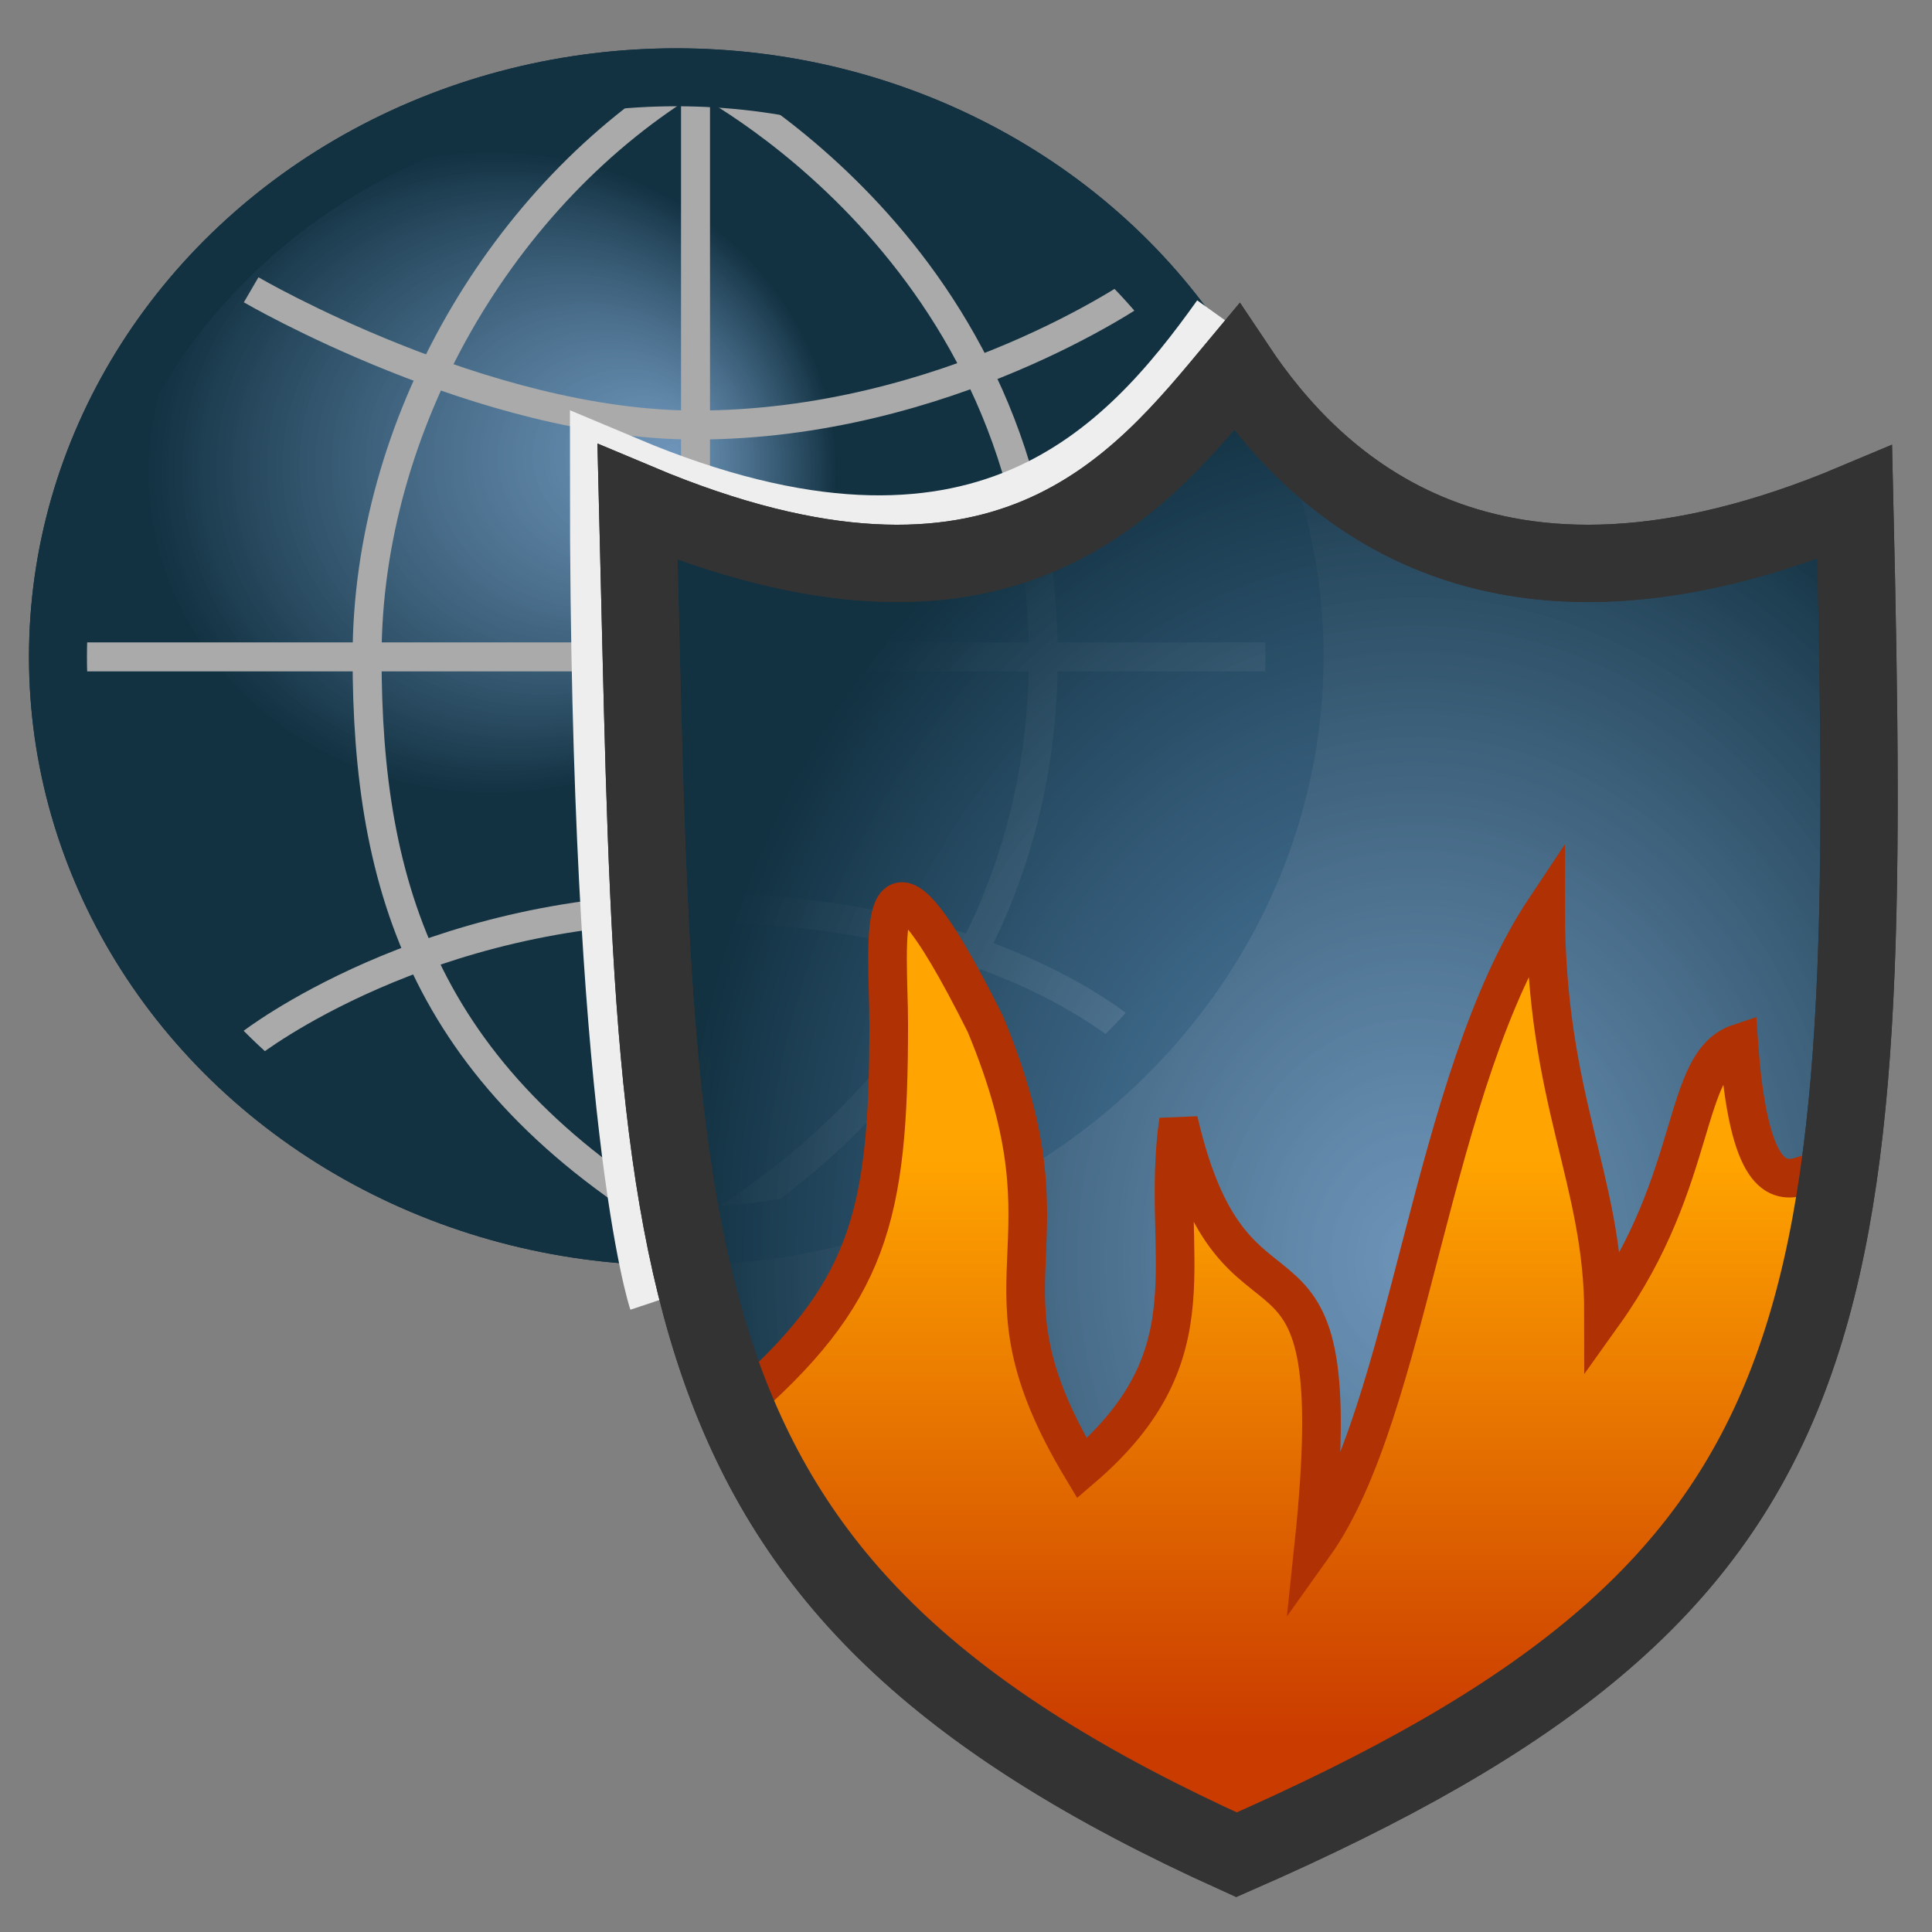 <?xml version="1.0" encoding="UTF-8"?>
<svg xmlns="http://www.w3.org/2000/svg" version="1.1" height="100" width="100">

  <rect width="100%" height="100%" fill="#808080" stroke="none"/>

  <defs>
    <radialGradient id="RG1" cx="63%" cy="60%" fx="63%" fy="60%" r="60%">
      <stop style="stop-color:rgb(103,155,203);stop-opacity:0.75;" offset="0%"/>
      <stop style="stop-color:rgb(18,49,65);stop-opacity:1;" offset="100%"/>
    </radialGradient>
    <linearGradient x1="0" y1="90" x2="0" y2="60" id="flame" gradientUnits="userSpaceOnUse">
      <stop style="stop-color:#CA3B00;stop-opacity:1" offset="0" />
      <stop style="stop-color:#FFA400;stop-opacity:1" offset="1" />
    </linearGradient>

    <radialGradient id="RG_globe" cx="35%" cy="34%" fx="50%" fy="32%" r="28%">
      <stop style="stop-color:rgb(103,155,203);stop-opacity:0.75;" offset="0%"/>
      <stop style="stop-color:rgb(18,49,65);stop-opacity:1;" offset="100%"/>
    </radialGradient>
  </defs>
  
  <ellipse cx="35" cy="34" rx="32" ry="30" style="stroke-width:3;stroke:#123141;fill:none;"/>
  <ellipse cx="35" cy="34" rx="32" ry="30" style="fill:url(#RG_globe);fill-opacity:1;fill-rule:nonzero"/>
  <g style="fill:none;stroke:#aaaaaa;stroke-width:1.5px;stroke-linecap:butt;" >
    <path d="M 36,64 C 22,56 19,46 19,34 19,22 26,10 36,4 l 0,60 C 36,64 54,55 54,34 54,13 36,4 36,4" />
    <path d="m 4,34 63,0 0,0"/>
    <path d="m 13,15 c 0,0 12,7 23,7 13,0 23,-7 23,-7"/>
    <path d="m 13,54 c 0,0 9,-7 23,-7 16,0 23,7 23,7"/>
  </g>
  <ellipse cx="35" cy="34" rx="32" ry="30" style="stroke-width:3;stroke:#123141;fill:none;"/>

  
  <path style="fill:none;stroke:#eeeeee;stroke-width:5" d="m 35,67 c 0,0 -3,-9 -3,-42 19,8 27,-1 32,-8"/>
  <path style="fill:url(#RG1);fill-opacity:1;fill-rule:nonzero;stroke:#333333;stroke-width:4" d="M 64,19 C 59,25 52,34 33,26 34,66 33,82 64,96 96,82 97,69 96,26 77,34 68,25 64,19 z"/>

  <path style="fill:url(#flame);stroke:#B03104;stroke-width:2" d="m 38,73 c 7,-6 8,-10 8,-20 0,-4 -1,-12 5,0 5,12 -1,13 5,23 7,-6 4,-11 5,-18 3,13 9,3 7,22 5,-7 6,-24 12,-33 0,10 3,14 3,21 5,-7 4,-13 7,-14 1,14 6,1 5,10 C 90,83 80,89 64,96 46,88 41,80 38,73 z"/>
  <path style="fill:none;stroke:#333333;stroke-width:4" d="M 64,19 C 59,25 52,34 33,26 34,66 33,82 64,96 96,82 97,69 96,26 77,34 68,25 64,19 z"/>

</svg>
